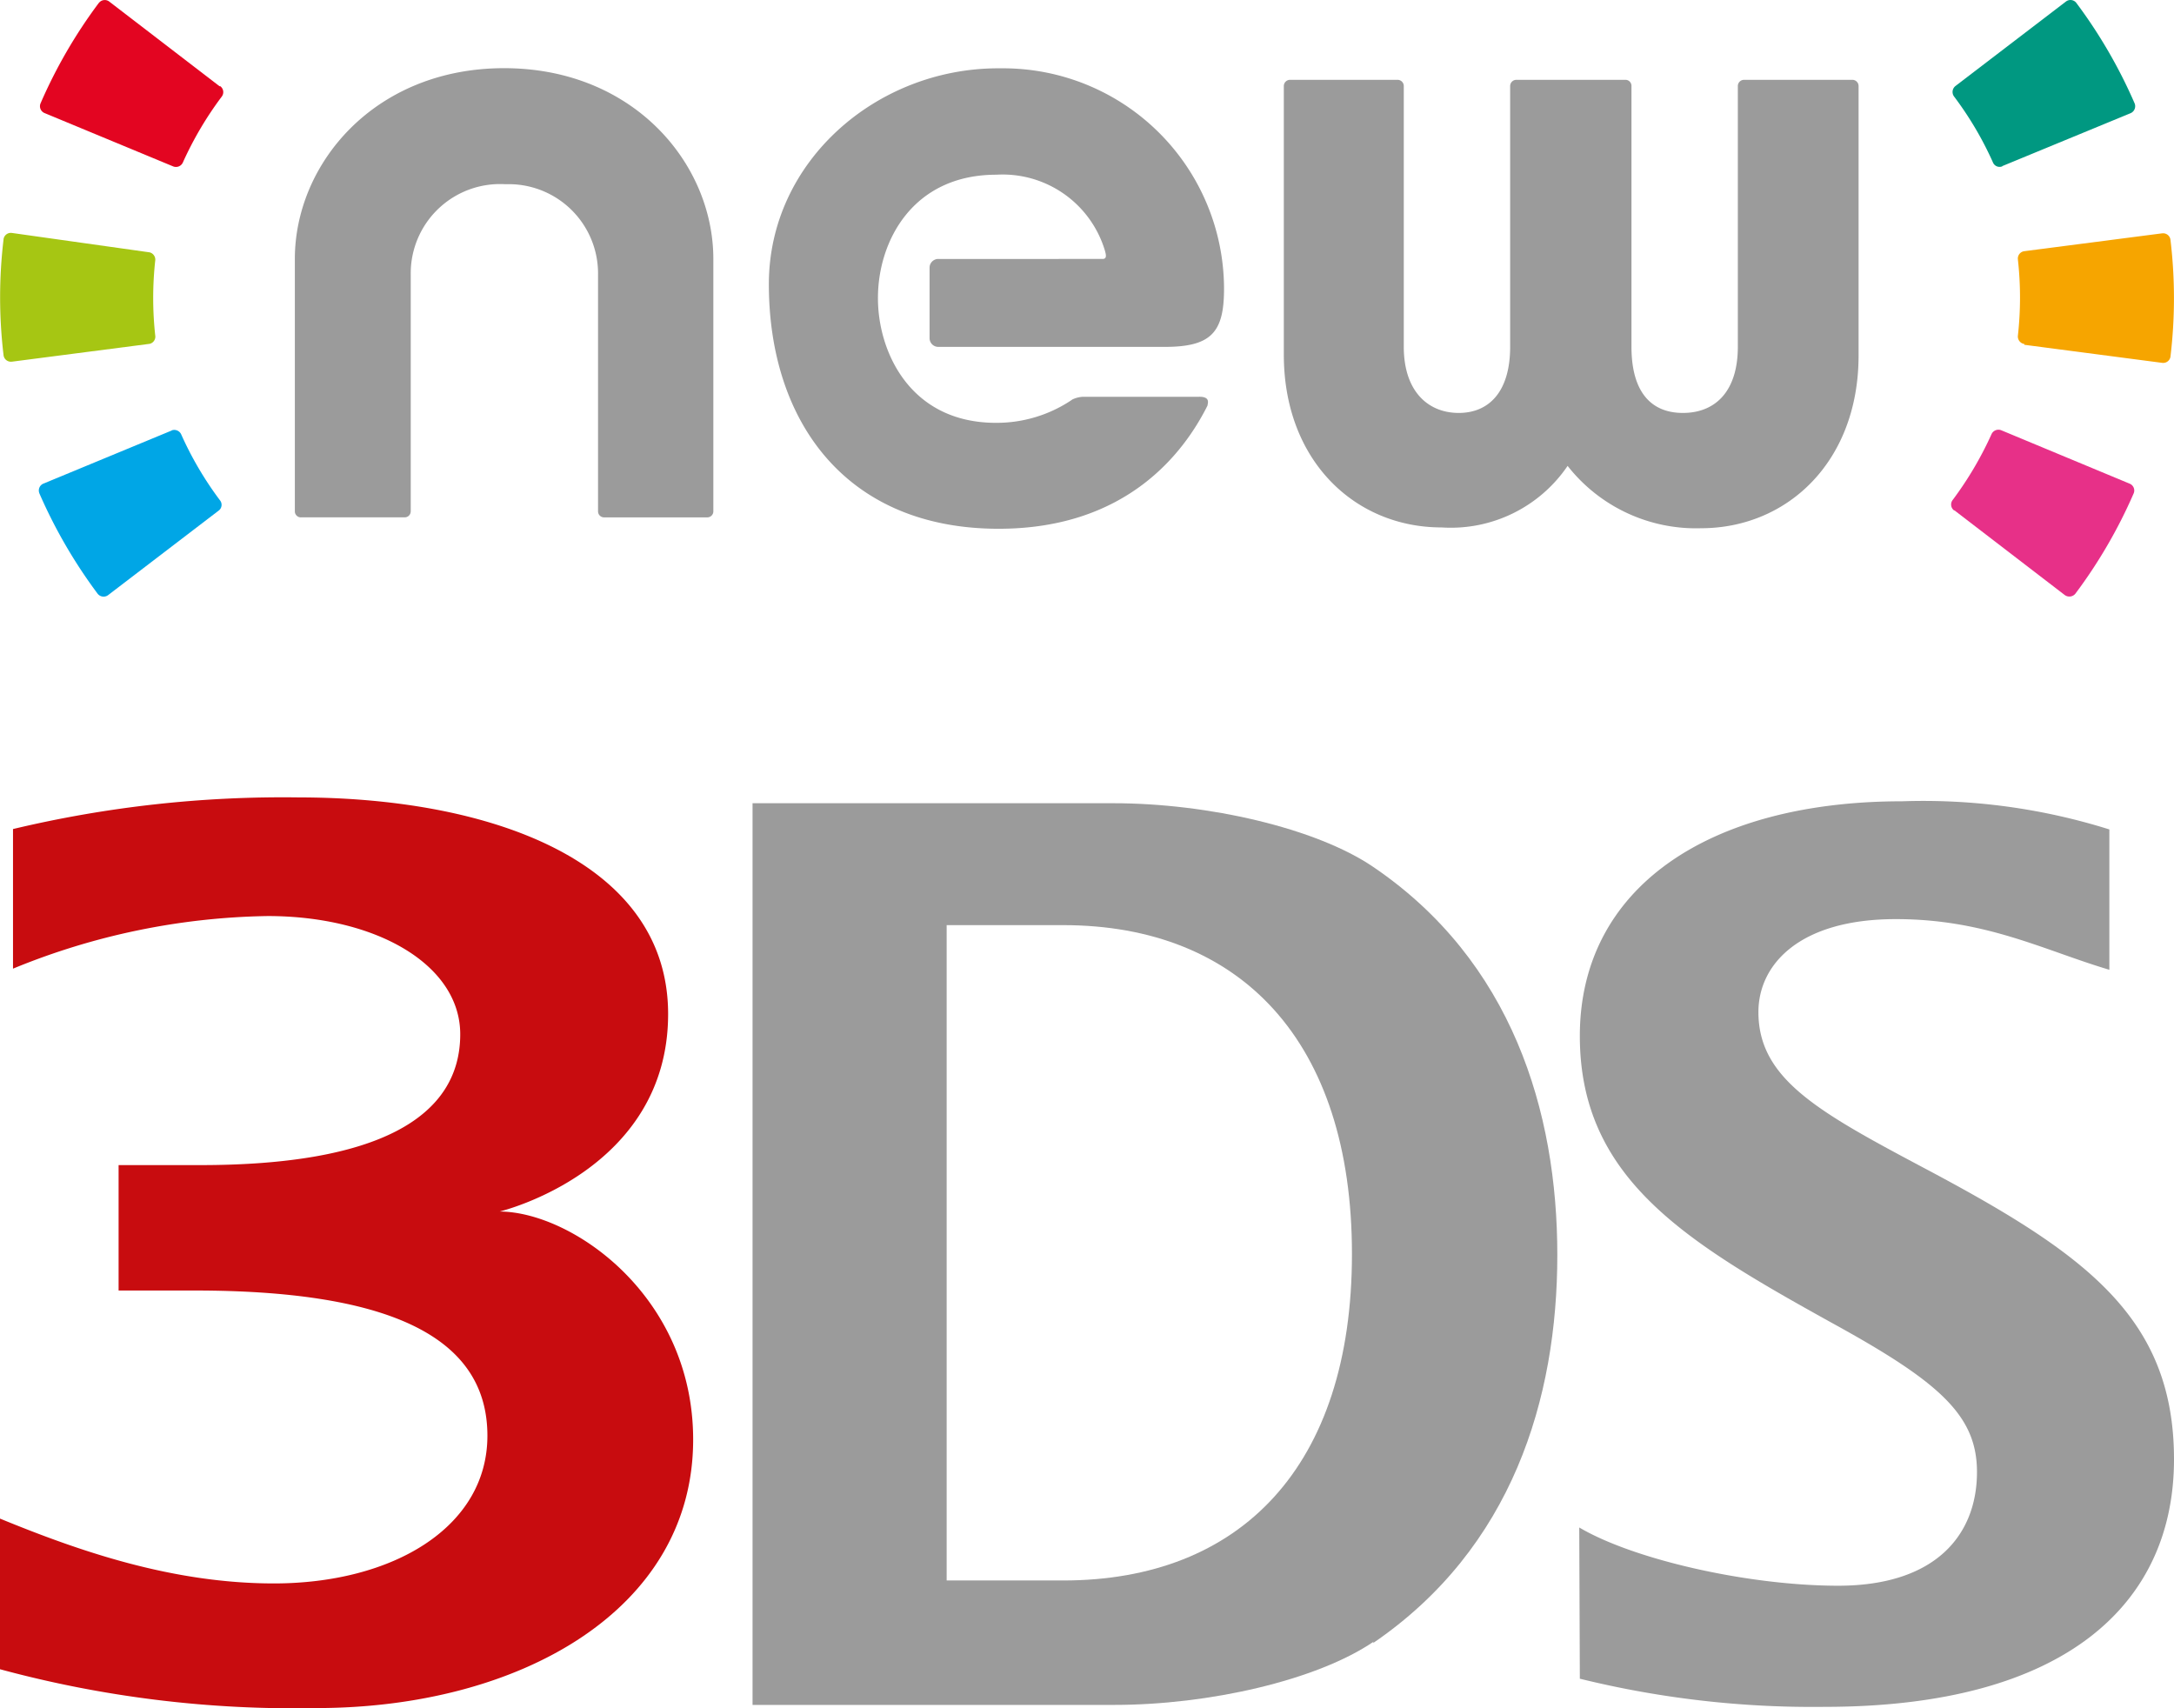 <svg id="svg4173" xmlns="http://www.w3.org/2000/svg" viewBox="0 0 112 88"><title>New_3DS_dark_SVG</title><g id="g3405"><path id="path3407" d="M81.36,78.688c2.81,1.66,8.72,3,13.34,3,5,0,7.15-2.6,7.15-5.86,0-2.93-1.95-4.65-7.53-7.71-7.46-4.14-12.93-7.4-12.93-14.75,0-7.62,6.61-12.09,16.61-12.09a31.984,31.984,0,0,1,10.67,1.45v7.23c-3.37-1-6.35-2.61-11-2.61-5,0-7.08,2.36-7.08,4.79,0,3.54,3.26,5.23,9,8.28,7.98,4.27,12.41,7.56,12.41,14.76,0,7.4-5.54,12.75-18,12.75a50.111,50.111,0,0,1-12.61-1.45Z" fill="#9b9b9b"/></g><g id="g3409"><path id="path3411" d="M54.77,47.658h-6v33.76h6c9.13,0,14.88-5.85,14.88-16.82s-5.75-16.94-14.88-16.94m16,36.91c-2.94,2-8.5,3.26-13.37,3.26H38.77V41.378H57.36c4.87,0,10.43,1.28,13.37,3.27,7.16,4.85,9.5,12.6,9.5,20s-2.32,15.11-9.5,20" fill="#9b9b9b"/></g><g id="g3413"><path id="path3415" d="M25.75,62.408s8.67-2.07,8.67-10.17c0-7.92-9.24-11.16-19.06-11.16A59.9,59.9,0,0,0,.67,42.708V49.9a35.844,35.844,0,0,1,13.12-2.71c5.62,0,9.92,2.52,9.92,6.09,0,4.28-4.24,6.74-13.39,6.74H6.11v6.46H10c9.63,0,15.11,2.18,15.11,7.48,0,4.73-4.89,7.61-11,7.61-5.29,0-10.11-1.7-14.11-3.34v7.76a57.9,57.9,0,0,0,16.3,2c10.38,0,19.41-5,19.41-13.83,0-7.41-6.26-11.75-10-11.75" fill="#c80c0f"/></g><g id="g3425"><path id="path3427" d="M7.71,13,.61,12a.38.38,0,0,0-.428.325l0,.015a25.2,25.2,0,0,0,0,5.95.38.38,0,0,0,.415.342l.015,0,7.1-.92a.38.38,0,0,0,.29-.39A17.717,17.717,0,0,1,8,13.4a.389.389,0,0,0-.29-.4" fill="#a6c613"/></g><g id="g3429"><path id="path3431" d="M11.31,4.442,5.63.082A.381.381,0,0,0,5.1.144L5.09.152a25.671,25.671,0,0,0-3,5.17.381.381,0,0,0,.2.5h0l6.63,2.75a.389.389,0,0,0,.5-.2,17.913,17.913,0,0,1,2-3.39.38.38,0,0,0-.062-.534l-.008-.006" fill="#e30521"/></g><g id="g3433"><path id="path3435" d="M8.86,22.172l-6.62,2.74a.381.381,0,0,0-.213.494l0,.006a26.015,26.015,0,0,0,3,5.17.39.39,0,0,0,.547.073l0,0,5.69-4.35a.37.37,0,0,0,.08-.517l-.01-.013a17.587,17.587,0,0,1-2-3.4.391.391,0,0,0-.5-.2" fill="#00a6e6"/></g><g id="g3437"><path id="path3439" d="M61.79,20.442H55.92a1.379,1.379,0,0,0-.68.14l-.07.05h0a6.932,6.932,0,0,1-3.86,1.15c-4.43,0-6.08-3.67-6.08-6.41C45.22,12.452,47,9,51.33,9a5.5,5.5,0,0,1,5.59,3.9c.06.22.12.44-.12.44H48.34a.45.45,0,0,0-.45.44v3.64a.449.449,0,0,0,.45.45H60c2.42,0,3.06-.76,3.06-3A11.38,11.38,0,0,0,51.653,3.519c-.078,0-.155,0-.233,0-6.25,0-11.81,4.79-11.81,11.12,0,7,3.91,12.6,11.84,12.6,6.61,0,9.55-3.93,10.76-6.35,0-.1.17-.45-.42-.45" fill="#9b9b9b"/></g><g id="g3441"><path id="path3443" d="M15.51,26.652a.31.31,0,0,1-.32-.3V13.342c0-4.91,4.11-9.83,10.78-9.83s10.78,4.92,10.78,9.83v13a.31.31,0,0,1-.31.31H31.13a.31.31,0,0,1-.32-.3V14.142a4.6,4.6,0,0,0-4.545-4.654c-.088,0-.177,0-.265,0a4.6,4.6,0,0,0-4.834,4.353q-.007.149-.006.3v12.2a.31.31,0,0,1-.31.31H15.51Z" fill="#9b9b9b"/></g><g id="g3445"><path id="path3447" d="M83.74,4.112a.31.31,0,0,1,.31.31v13.44c0,2.32,1,3.41,2.65,3.41s2.83-1.09,2.83-3.41V4.432a.32.32,0,0,1,.32-.32h5.58a.32.32,0,0,1,.32.32v13.88c0,5.47-3.67,8.9-8.12,8.9A8.409,8.409,0,0,1,80.76,24a7.27,7.27,0,0,1-6.5,3.17c-4.45,0-8.12-3.43-8.12-8.9V4.432a.32.32,0,0,1,.32-.32H72a.32.32,0,0,1,.32.32v13.43c0,2.32,1.27,3.41,2.83,3.41s2.65-1.09,2.65-3.41V4.432a.32.32,0,0,1,.32-.32Z" fill="#9b9b9b"/></g><g id="g3449"><path id="path3451" d="M104.29,17.762l7.1.93a.38.38,0,0,0,.429-.323v-.007a25.3,25.3,0,0,0,0-6,.38.38,0,0,0-.415-.342l-.015,0-7.1.92a.381.381,0,0,0-.331.424v.006a17.717,17.717,0,0,1,0,3.92.39.39,0,0,0,.33.43" fill="#f6a500"/></g><g id="g3453"><path id="path3455" d="M100.69,26.292l5.68,4.36a.4.4,0,0,0,.55-.07,25.74,25.74,0,0,0,3-5.16.38.38,0,0,0-.191-.5l-.019-.008-6.61-2.75a.391.391,0,0,0-.5.2,18.138,18.138,0,0,1-2,3.39.38.38,0,0,0,.062.534l.008.006" fill="#e73088"/></g><g id="g3457"><path id="path3459" d="M103.14,8.562l6.62-2.73a.39.39,0,0,0,.21-.51,25.767,25.767,0,0,0-3-5.17.38.38,0,0,0-.532-.076l-.008.006-5.69,4.35a.39.39,0,0,0-.07.54,17.541,17.541,0,0,1,2,3.39.37.37,0,0,0,.48.209l.02-.009" fill="#009881"/></g></svg>